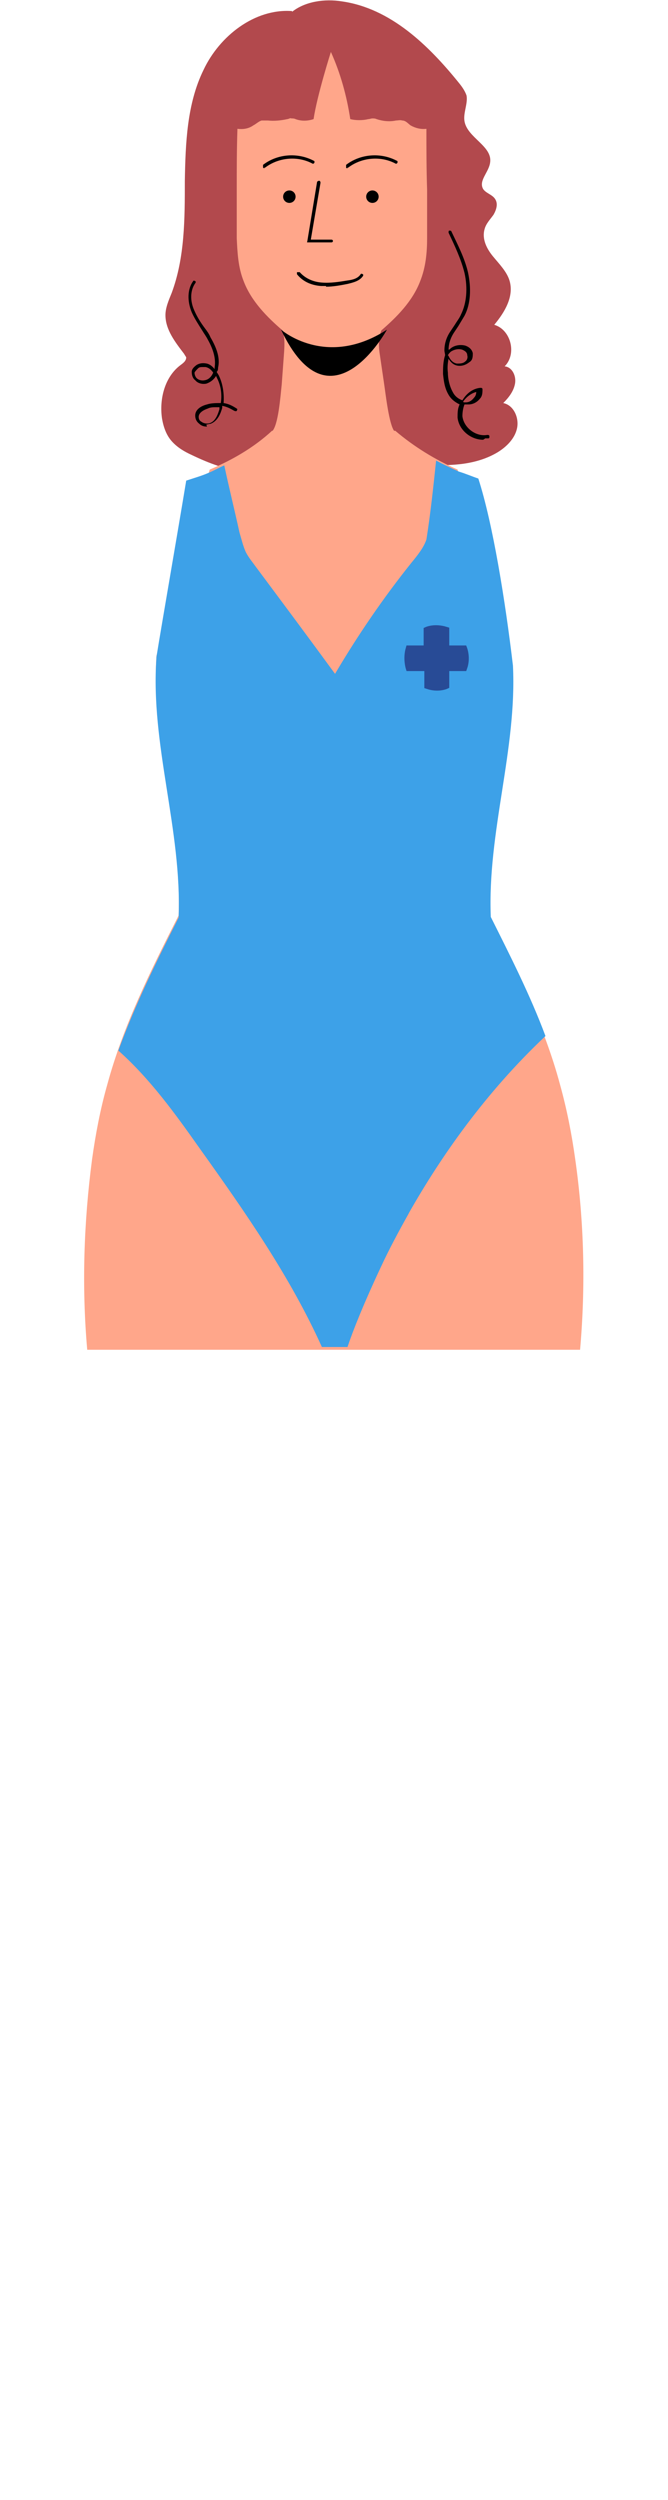 <?xml version="1.0" encoding="UTF-8"?>
<svg id="Lag_2" xmlns="http://www.w3.org/2000/svg" version="1.1" viewBox="0 0 96.5 361">
  <!-- Generator: Adobe Illustrator 29.8.2, SVG Export Plug-In . SVG Version: 2.1.1 Build 3)  -->
  <defs>
    <style>
      .st0 {
        fill: #284b96;
        stroke: #284b96;
        stroke-miterlimit: 10;
      }

      .st1 {
        fill: #3da1e8;
      }

      .st2 {
        fill: #ffa68a;
      }

      .st3 {
        fill: #b2494d;
      }
    </style>
  </defs>
  <g id="pige_uden_ben_og_arme">
    <g id="pige_uden_ben_og_arme-2">
      <g>
        <g>
          <path class="st3" d="M42.2,1.6c-5.4-.4-10.5,3.6-12.8,8.5-2.4,4.9-2.6,10.6-2.7,16,0,5.5,0,11.1-1.9,16.2-.4,1-.9,2.1-.9,3.2,0,2.1,1.4,3.9,2.7,5.6.1.2.2.3.3.5,0,.5-.4.8-.8,1.1-2.3,1.7-3.1,4.9-2.7,7.7.2,1.2.6,2.4,1.4,3.3.8.9,1.8,1.5,2.9,2,2.5,1.2,5.1,2.2,7.8,2.4,5.3.5,10.6-1.6,15.9-1.8,3.5-.1,6.9.6,10.4.8,3.5.2,7.1,0,10.1-1.8,1.3-.8,2.5-2,2.8-3.5s-.5-3.3-2-3.6c.8-.8,1.5-1.7,1.7-2.8s-.4-2.4-1.5-2.5c1.8-1.8.9-5.3-1.5-6,1.5-1.8,2.9-4.1,2.2-6.4-.4-1.3-1.5-2.4-2.4-3.5-.9-1.1-1.6-2.5-1.2-3.9.2-.8.8-1.4,1.3-2.1.4-.7.7-1.6.2-2.3-.4-.6-1.3-.8-1.7-1.4-.7-1.2.8-2.4,1-3.8.4-2.4-3.3-3.6-3.7-6-.2-1.2.5-2.5.3-3.7-.2-.6-.6-1.2-1-1.7C61.9,6.5,56.4,1.2,49.4.2c-2.5-.4-5.3,0-7.2,1.5Z"/>
          <g>
            <path d="M69.8,63.5c-1.8,0-3.5-1.4-3.7-3.2,0-.7,0-1.3.3-1.9-.6-.3-1.2-.7-1.6-1.4-.6-1-.7-2.1-.8-3,0-.8,0-1.8.3-2.7,0-.2-.1-.5-.1-.7,0-.8.2-1.8.9-2.8.2-.3.4-.6.6-.9.3-.5.7-1,.9-1.5.8-1.6,1-3.8.5-6-.5-2-1.4-3.9-2.3-5.8,0-.1,0-.3.1-.3.1,0,.3,0,.3.1.9,1.9,1.9,3.8,2.4,5.9.5,2.3.4,4.6-.5,6.3-.3.5-.6,1-.9,1.5-.2.3-.4.6-.6.9-.6.9-.8,1.8-.8,2.5h0c0,0,.1,0,.2-.1.5-.5,1.4-.7,2.2-.5.6.2,1,.6,1.1,1.1,0,.5,0,1-.5,1.3-.5.4-1.1.6-1.7.5-.6-.1-1-.5-1.3-1-.1.5-.2,1.2-.1,2,0,.8.2,1.9.7,2.8.3.6.8,1,1.4,1.2.6-1,1.5-1.7,2.6-1.8.1,0,.3,0,.3.2,0,.5,0,1-.4,1.4-.4.5-1,.8-1.6.8-.2,0-.4,0-.6,0-.2.5-.3,1.1-.3,1.7.2,1.7,2,3,3.6,2.7.1,0,.3,0,.3.2s0,.3-.2.3-.3,0-.4,0h0ZM67,58.1c.1,0,.2,0,.3,0,.5,0,.9-.3,1.2-.7.2-.2.3-.5.3-.8-.8.2-1.5.8-1.9,1.4h0ZM64.8,51.4c.2.5.6,1,1.2,1.1.4,0,.9,0,1.2-.3.3-.2.4-.6.3-.9,0-.5-.5-.7-.7-.8-.6-.2-1.3,0-1.7.3-.2.2-.3.3-.4.5h0Z"/>
            <path d="M29.9,61.6c-.4,0-.8-.1-1.1-.4-.4-.3-.6-.7-.6-1.2,0-.9.9-1.4,1.7-1.6.6-.2,1.3-.2,2-.2.2-1.3,0-2.6-.6-3.7,0,0,0-.1-.1-.2-.3.5-.8.9-1.4,1.1-.5.1-1.2,0-1.6-.5-.4-.3-.5-.8-.5-1.2,0-.4.3-.7.7-1,.5-.3,1-.3,1.5-.2.4.1.8.4,1.1.8,0,0,0-.1,0-.2.2-1.2-.1-2.5-1-4.1-.2-.4-.5-.8-.8-1.3-.5-.8-1.1-1.7-1.5-2.6-.7-1.7-.6-3.4.2-4.5,0-.1.2-.1.3,0,.1,0,.1.2,0,.3-.7,1-.8,2.5-.1,4,.4.9.9,1.7,1.5,2.5.3.4.6.8.8,1.3,1,1.7,1.4,3.1,1.1,4.4,0,.2,0,.4-.2.6.1.2.2.3.3.5.6,1.2.8,2.7.7,4,.7.1,1.3.4,1.9.8.1,0,.1.2,0,.3,0,.1-.2.1-.4,0-.5-.3-1.1-.6-1.7-.7,0,0,0,.2,0,.3-.2.7-.6,1.9-1.7,2.3-.2,0-.4.1-.6.1h0ZM31.2,58.8c-.4,0-.8,0-1.2.2-.6.2-1.3.6-1.3,1.2,0,.4.2.6.4.7.4.3.9.3,1.2.2.9-.3,1.2-1.4,1.4-2,0,0,0-.2,0-.3-.2,0-.4,0-.5,0h0ZM29.3,53c-.3,0-.5,0-.7.2-.2.2-.4.4-.5.6,0,.4.2.7.3.8.3.3.8.4,1.2.3.6-.1,1-.6,1.2-1.1-.3-.4-.6-.7-1.1-.8-.1,0-.2,0-.4,0Z"/>
          </g>
        </g>
        <g id="krop">
          <path id="krop-2" class="st2" d="M50.4,194.2c-1.2,0-2.3,0-3.5,0"/>
          <path id="torso" class="st2" d="M12.6,194.9c-.8-9.1-.5-18.4.7-27.5.5-3.6,1.2-7.3,2.2-10.8,2.3-8.5,6.3-16.5,10.3-24.4.5-12.7-4-25-3.2-37.5l7.7-26.9c3.3-1.4,6.4-3.2,9-5.6h17.8c2.7,2.3,5.8,4.2,9,5.6l7.7,26.9c.9,12.5-3.7,24.8-3.2,37.5,4,7.9,8,15.8,10.3,24.4,1,3.6,1.7,7.2,2.2,10.8,1.3,9.1,1.5,18.4.7,27.5"/>
          <path id="krop-3" class="st2" d="M49.7,194.2c-1.2,0-2.3,0-3.5,0"/>
        </g>
        <path id="hoved" class="st2" d="M39.3,62.3c.9-.9,1.2-4.9,1.4-6.8.1-1.4.2-2.7.3-4.1.1-1.3.2-2.6-.2-3.7-2.2-1.9-4.5-4.2-5.6-7.1-.8-2-.9-4.1-1-6.2,0-2.3,0-4.6,0-7,0-2.9,0-5.8.1-8.8.8.1,1.6,0,2.3-.5.4-.2.8-.6,1.2-.7.3,0,.6,0,.9,0,.9.1,1.9,0,2.8-.2.2,0,.4-.2.6-.1.2,0,.4,0,.6.1.8.3,1.7.3,2.6,0,.5-3.4,2.5-9.7,2.5-9.7,1.4,3.1,2.3,6.4,2.8,9.7.8.2,1.8.2,2.6,0,.2,0,.4-.1.6-.1.2,0,.4,0,.6.1.9.3,1.9.4,2.8.2.3,0,.6-.1.9,0,.5,0,.8.4,1.2.7.7.4,1.5.6,2.3.5,0,2.9,0,5.8.1,8.8,0,2.3,0,4.6,0,7,0,2.1-.2,4.2-1,6.2-1.1,2.9-3.4,5.2-5.6,7.1-.5,1.2-.4,2.5-.2,3.7.2,1.4.4,2.7.6,4.1.2,1.3.7,5.9,1.5,6.8"/>
        <g id="ansigt">
          <path d="M47.1,41.3c-.2,0-.5,0-.7,0-1.5-.1-2.7-.7-3.5-1.7,0-.1,0-.3,0-.3s.3,0,.4,0c.7.8,1.8,1.4,3.2,1.5,1.2.1,2.5-.1,3.7-.3.8-.1,1.5-.3,1.9-.9,0-.1.2-.1.3,0,.1,0,.1.2,0,.3-.5.7-1.4.9-2.2,1.1-1,.2-2.1.4-3.1.4h0Z"/>
          <g>
            <path d="M50.2,24.3c0,0-.2,0-.2-.1,0-.1,0-.3,0-.4,2.1-1.6,5-1.8,7.3-.6.1,0,.2.2.1.3,0,.1-.2.2-.3.1-2.1-1.1-4.8-.9-6.8.6,0,0,0,0-.1,0Z"/>
            <circle cx="53.8" cy="28.4" r=".9"/>
          </g>
          <g>
            <path d="M38.2,24.3c0,0-.1,0-.2-.1,0-.1,0-.3,0-.4,2.1-1.6,5-1.8,7.3-.6.1,0,.2.2.1.3,0,.1-.2.2-.3.1-2.1-1.1-4.8-.9-6.8.6,0,0-.1,0-.1,0Z"/>
            <path d="M40.9,28.4c0-.5.4-.9.9-.9s.9.4.9.9-.4.9-.9.9-.9-.4-.9-.9Z"/>
          </g>
          <path d="M47.9,35h-3.3c0,0-.1,0-.2,0s0-.1,0-.2l1.4-8.5c0-.1.2-.2.3-.2.1,0,.2.1.2.3l-1.4,8.2h3c.1,0,.2.1.2.2s-.1.2-.2.2h0Z"/>
        </g>
        <path id="badedragt" class="st1" d="M59.1,175.1c4.6-8.1,11-17.3,19.7-25.5-2.2-5.9-5.1-11.6-7.9-17.2-.5-12.3,3.8-24.2,3.2-36.3-1.1-9.3-2.9-20.5-5-27-.9-.3-1.8-.7-2.8-1-1.1-.5-2.2-1-3.3-1.6-.4,3.8-.8,7.6-1.4,11.4-.4,1.2-1.3,2.3-2.2,3.4-4,5-7.7,10.4-11,16-3.8-5.2-7.6-10.3-11.4-15.4-.5-.7-1.1-1.4-1.5-2.2-.4-.9-.6-1.8-.9-2.8-.7-3.2-1.5-6.4-2.2-9.7-.7.3-1.4.7-2.1,1-1.1.5-2.2.8-3.4,1.2-1.3,7.9-4.6,26.9-4.3,25.6-.9,12.5,3.7,24.8,3.2,37.5-3.2,6.3-6.3,12.6-8.7,19.2,4.6,4.1,8.2,9.1,11.8,14.2,6.5,9.1,13,18.4,17.6,28.6.6,0,1.2,0,1.8,0-.5,0-.9,0-1.4,0h2.8-1.4c.6,0,1.3,0,1.9,0,.8-2.4,2.4-6.4,4.8-11.5,1.2-2.6,2.6-5.2,4-7.7h0Z"/>
        <path d="M40.6,47.6s6.5,5.7,15.3,0c0,0-8.2,15-15.3,0Z"/>
      </g>
      <path id="logo" class="st0" d="M61.7,93.7v-2.7s1.1-.5,2.7,0v2.7h2.6s.5,1.3,0,2.7h-2.6v2.6s-1.1.5-2.6,0v-2.6h-2.7s-.4-1.3,0-2.7c0,0,2.7,0,2.7,0Z"/>
    </g>
  </g>
</svg>